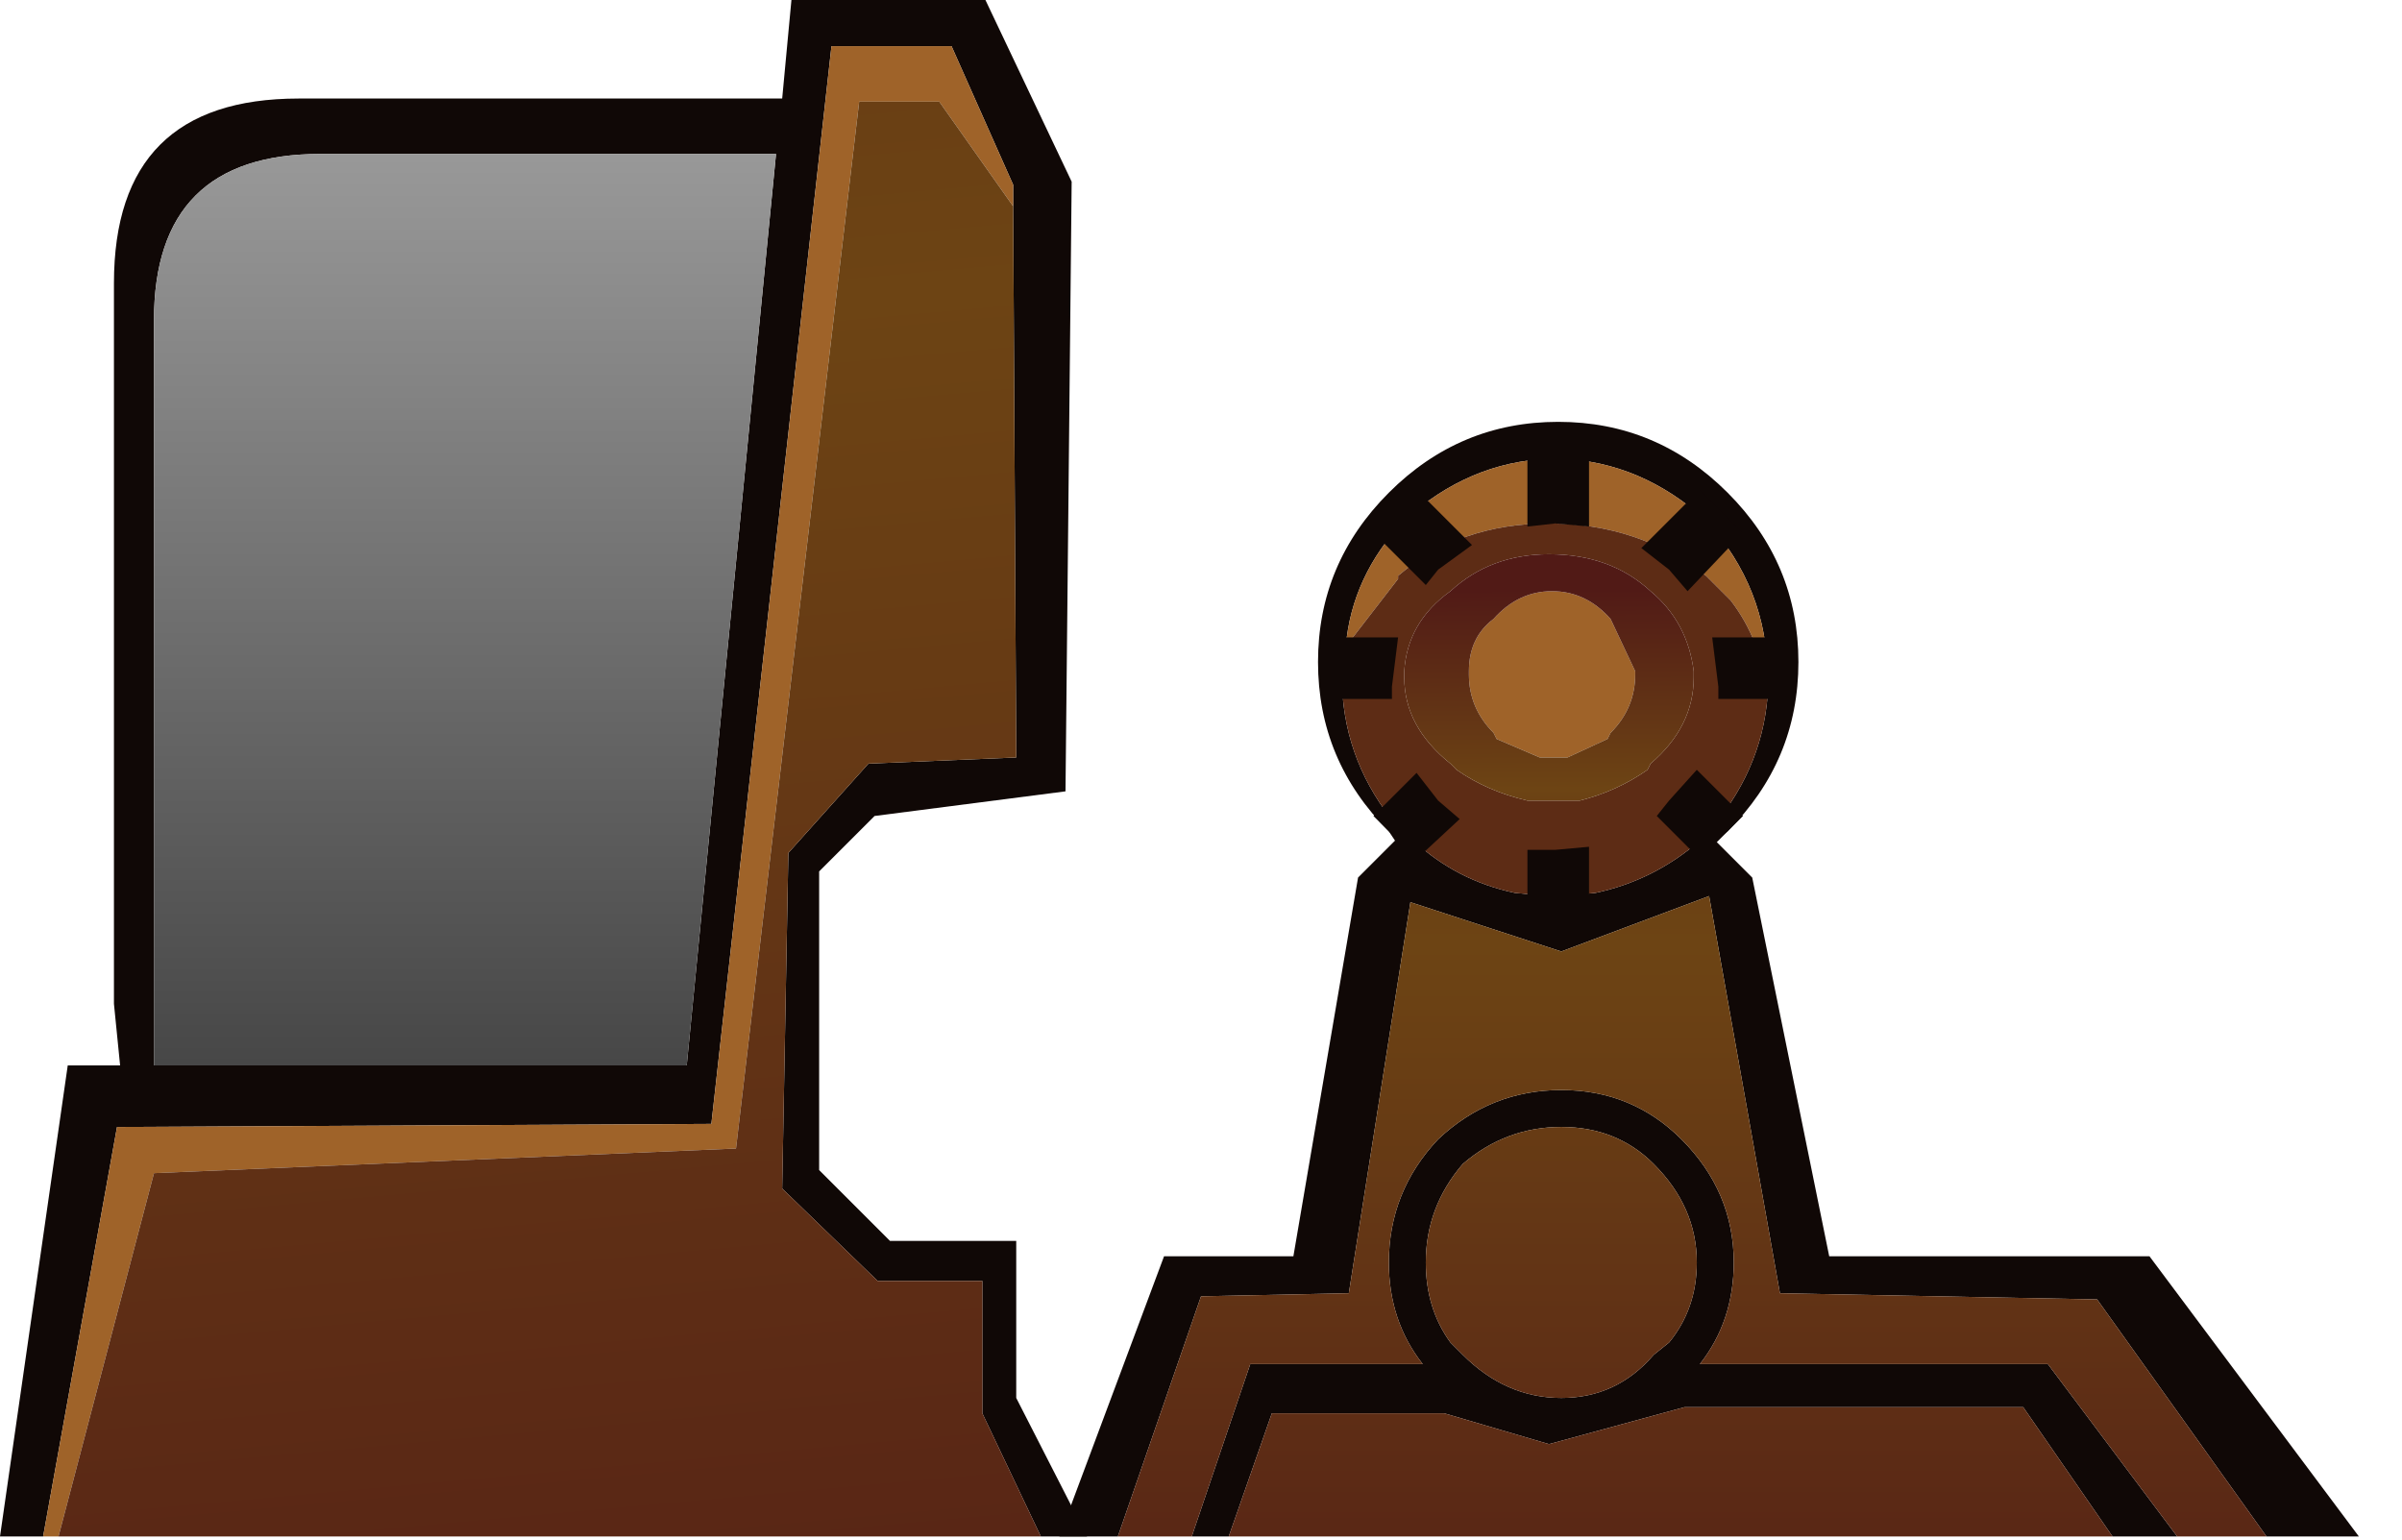<?xml version="1.0" encoding="utf-8"?>
<svg version="1.1" id="Layer_1"
xmlns="http://www.w3.org/2000/svg"
xmlns:xlink="http://www.w3.org/1999/xlink"
width="39px" height="25px"
xml:space="preserve">
<g id="1265" transform="matrix(1, 0, 0, 1, 37.6, 24.7)">
<path style="fill:#100806;fill-opacity:1" d="M-3.55,-3.6L-8.7 -3.7L-9.85 -10.15L-12.25 -9.25L-14.7 -10.05L-15.7 -3.7L-18.1 -3.65L-19.45 0.25L-20.4 0.25L-18.7 -4.3L-16.6 -4.3L-15.55 -10.45L-14.95 -11.05L-15.05 -11.2Q-16.2 -12.35 -16.2 -13.95Q-16.2 -15.55 -15.05 -16.7Q-13.9 -17.85 -12.3 -17.85Q-10.7 -17.85 -9.55 -16.7Q-8.4 -15.55 -8.4 -13.95Q-8.4 -12.35 -9.55 -11.2L-9.75 -11.05L-9.15 -10.45L-7.9 -4.3L-2.7 -4.3L0.7 0.25L-0.8 0.25L-3.55 -3.6M-4.75,-1.85L-10.25 -1.85L-12.45 -1.25L-14.15 -1.75L-16.95 -1.75L-17.65 0.25L-18.25 0.25L-17.3 -2.55L-14.5 -2.55Q-15.05 -3.25 -15.05 -4.2Q-15.05 -5.35 -14.25 -6.2Q-13.4 -7 -12.25 -7Q-11.1 -7 -10.3 -6.2Q-9.45 -5.35 -9.45 -4.2Q-9.45 -3.25 -10 -2.55L-4.35 -2.55L-2.25 0.25L-3.3 0.25L-4.75 -1.85M-15.8,-13.7L-15.8 -13.4Q-15.7 -12.15 -14.8 -11.15L-14.65 -11.05Q-13.95 -10.4 -13 -10.2L-12.45 -10.15L-12.25 -10.15L-11.7 -10.2Q-10.75 -10.4 -10 -11.05L-9.9 -11.15Q-9 -12.15 -8.9 -13.4L-8.9 -13.7Q-8.9 -15.15 -9.9 -16.25Q-10.95 -17.2 -12.25 -17.25L-12.45 -17.25Q-13.75 -17.2 -14.8 -16.25Q-15.65 -15.35 -15.75 -14.2L-15.8 -13.7M-14.45,-4.2Q-14.45 -3.45 -14.05 -2.9L-13.85 -2.7Q-13.15 -2 -12.25 -2Q-11.35 -2 -10.75 -2.7L-10.5 -2.9Q-10.05 -3.45 -10.05 -4.2Q-10.05 -5.1 -10.75 -5.8Q-11.35 -6.4 -12.25 -6.4Q-13.15 -6.4 -13.85 -5.8Q-14.45 -5.1 -14.45 -4.2" />
<path style="fill:#9F6329;fill-opacity:1" d="M-9.5,-14.95L-9.9 -15.35Q-11 -16.2 -12.45 -16.2Q-13.9 -16.2 -14.9 -15.35L-14.9 -15.3L-15.75 -14.2Q-15.65 -15.35 -14.8 -16.25Q-13.75 -17.2 -12.45 -17.25L-12.25 -17.25Q-10.95 -17.2 -9.9 -16.25Q-8.9 -15.15 -8.9 -13.7L-8.9 -13.4Q-9 -14.3 -9.5 -14.95M-13.35,-12.8Q-13.75 -13.2 -13.75 -13.75L-13.75 -13.8Q-13.75 -14.35 -13.35 -14.65Q-12.95 -15.1 -12.4 -15.1Q-11.85 -15.1 -11.45 -14.65L-11.05 -13.8L-11.05 -13.75Q-11.05 -13.2 -11.45 -12.8L-11.5 -12.7L-12.15 -12.4L-12.6 -12.4L-13.3 -12.7L-13.35 -12.8" />
<path style="fill:#5D2C15;fill-opacity:1" d="M-10.1,-13.8Q-10.2 -14.6 -10.8 -15.1Q-11.45 -15.7 -12.45 -15.7Q-13.4 -15.7 -14.05 -15.1Q-14.75 -14.6 -14.8 -13.8L-14.8 -13.7Q-14.8 -12.9 -14.05 -12.3L-13.95 -12.2Q-13.45 -11.85 -12.8 -11.7L-11.95 -11.7Q-11.35 -11.85 -10.85 -12.2L-10.8 -12.3Q-10.1 -12.9 -10.1 -13.7L-10.1 -13.8M-15.75,-14.2L-14.9 -15.3L-14.9 -15.35Q-13.9 -16.2 -12.45 -16.2Q-11 -16.2 -9.9 -15.35L-9.5 -14.95Q-9 -14.3 -8.9 -13.4Q-9 -12.15 -9.9 -11.15L-10 -11.05Q-10.75 -10.4 -11.7 -10.2L-12.25 -10.15L-12.45 -10.15L-13 -10.2Q-13.95 -10.4 -14.65 -11.05L-14.8 -11.15Q-15.7 -12.15 -15.8 -13.4L-15.8 -13.7L-15.75 -14.2" />
<linearGradient
id="LinearGradID_466" gradientUnits="userSpaceOnUse" gradientTransform="matrix(0, -0.004, 0.003, -1.52588e-005, -12.25, -11.85)" spreadMethod ="pad" x1="-819.2" y1="0" x2="819.2" y2="0" >
<stop  offset="0" style="stop-color:#511A16;stop-opacity:1" />
<stop  offset="0.506" style="stop-color:#6D4414;stop-opacity:1" />
<stop  offset="1" style="stop-color:#511A16;stop-opacity:1" />
</linearGradient>
<path style="fill:url(#LinearGradID_466) " d="M-10.1,-13.7Q-10.1 -12.9 -10.8 -12.3L-10.85 -12.2Q-11.35 -11.85 -11.95 -11.7L-12.8 -11.7Q-13.45 -11.85 -13.95 -12.2L-14.05 -12.3Q-14.8 -12.9 -14.8 -13.7L-14.8 -13.8Q-14.75 -14.6 -14.05 -15.1Q-13.4 -15.7 -12.45 -15.7Q-11.45 -15.7 -10.8 -15.1Q-10.2 -14.6 -10.1 -13.8L-10.1 -13.7M-13.3,-12.7L-12.6 -12.4L-12.15 -12.4L-11.5 -12.7L-11.45 -12.8Q-11.05 -13.2 -11.05 -13.75L-11.05 -13.8L-11.45 -14.65Q-11.85 -15.1 -12.4 -15.1Q-12.95 -15.1 -13.35 -14.65Q-13.75 -14.35 -13.75 -13.8L-13.75 -13.75Q-13.75 -13.2 -13.35 -12.8L-13.3 -12.7" />
<linearGradient
id="LinearGradID_467" gradientUnits="userSpaceOnUse" gradientTransform="matrix(0, -0.017, 0.011, 0, -12.75, -9.2)" spreadMethod ="pad" x1="-819.2" y1="0" x2="819.2" y2="0" >
<stop  offset="0" style="stop-color:#511A16;stop-opacity:1" />
<stop  offset="0.506" style="stop-color:#6D4414;stop-opacity:1" />
<stop  offset="1" style="stop-color:#511A16;stop-opacity:1" />
</linearGradient>
<path style="fill:url(#LinearGradID_467) " d="M-4.35,-2.55L-10 -2.55Q-9.45 -3.25 -9.45 -4.2Q-9.45 -5.35 -10.3 -6.2Q-11.1 -7 -12.25 -7Q-13.4 -7 -14.25 -6.2Q-15.05 -5.35 -15.05 -4.2Q-15.05 -3.25 -14.5 -2.55L-17.3 -2.55L-18.25 0.25L-19.45 0.25L-18.1 -3.65L-15.7 -3.7L-14.7 -10.05L-12.25 -9.25L-9.85 -10.15L-8.7 -3.7L-3.55 -3.6L-0.8 0.25L-2.25 0.25L-4.35 -2.55M-3.3,0.25L-17.65 0.25L-16.95 -1.75L-14.15 -1.75L-12.45 -1.25L-10.25 -1.85L-4.75 -1.85L-3.3 0.25M-13.85,-5.8Q-13.15 -6.4 -12.25 -6.4Q-11.35 -6.4 -10.75 -5.8Q-10.05 -5.1 -10.05 -4.2Q-10.05 -3.45 -10.5 -2.9L-10.75 -2.7Q-11.35 -2 -12.25 -2Q-13.15 -2 -13.85 -2.7L-14.05 -2.9Q-14.45 -3.45 -14.45 -4.2Q-14.45 -5.1 -13.85 -5.8" />
<path style="fill:#100806;fill-opacity:1" d="M-9.8,-14.35L-8.55 -14.35L-8.55 -13.35L-9.7 -13.35L-9.7 -13.55L-9.8 -14.35M-9.3,-16.05L-10.2 -15.1L-10.5 -15.45L-10.95 -15.8L-10 -16.75L-9.3 -16.05M-16.05,-14.35L-14.9 -14.35L-15 -13.55L-15 -13.35L-16.05 -13.35L-16.05 -14.35M-12.35,-16.2L-12.8 -16.15L-12.8 -17.6L-11.8 -17.6L-11.8 -16.15L-12.35 -16.2M-13.7,-15.85L-14.25 -15.45L-14.45 -15.2L-15.3 -16.05L-14.6 -16.75L-13.7 -15.85M-10.5,-11.7L-10.05 -12.2L-9.3 -11.45L-10 -10.75L-10.7 -11.45L-10.5 -11.7M-11.8,-10.1L-12.8 -10.1L-12.8 -10.9L-12.35 -10.9L-11.8 -10.95L-11.8 -10.1M-14.6,-10.75L-15.3 -11.45L-14.6 -12.15L-14.25 -11.7L-13.9 -11.4L-14.6 -10.75" />
<path style="fill:#100806;fill-opacity:1" d="M-37.6,0.25L-36.5 -7.4L-35.65 -7.4L-35.75 -8.4L-35.75 -20.1Q-35.75 -23.1 -32.75 -23.1L-24.9 -23.1L-24.75 -24.7L-21.6 -24.7L-20.2 -21.75L-20.3 -11.85L-23.4 -11.45L-24.3 -10.55L-24.3 -5.7L-23.15 -4.55L-21.1 -4.55L-21.1 -2L-19.95 0.25L-20.7 0.25L-21.65 -1.75L-21.65 -3.9L-23.35 -3.9L-24.9 -5.4L-24.8 -10.85L-23.5 -12.3L-21.1 -12.4L-21.15 -21.35L-21.15 -21.7L-22.15 -23.95L-24.1 -23.95L-26.05 -6.45L-35.7 -6.4L-36.9 0.25L-37.6 0.25M-35.1,-19.5L-35.1 -9.05L-35.1 -7.4L-26.45 -7.4L-25 -22.2L-32.4 -22.2Q-35.1 -22.2 -35.1 -19.5" />
<path style="fill:#9F6329;fill-opacity:1" d="M-22.35,-23.05L-23.65 -23.05L-25.65 -6.05L-35.1 -5.65L-36.65 0.25L-36.9 0.25L-35.7 -6.4L-26.05 -6.45L-24.1 -23.95L-22.15 -23.95L-21.15 -21.7L-21.15 -21.35L-22.35 -23.05" />
<linearGradient
id="LinearGradID_468" gradientUnits="userSpaceOnUse" gradientTransform="matrix(-0.003, -0.034, 0.011, -0.001, -29.9, -18.95)" spreadMethod ="pad" x1="-819.2" y1="0" x2="819.2" y2="0" >
<stop  offset="0" style="stop-color:#511A16;stop-opacity:1" />
<stop  offset="0.506" style="stop-color:#6D4414;stop-opacity:1" />
<stop  offset="1" style="stop-color:#511A16;stop-opacity:1" />
</linearGradient>
<path style="fill:url(#LinearGradID_468) " d="M-36.65,0.25L-35.1 -5.65L-25.65 -6.05L-23.65 -23.05L-22.35 -23.05L-21.15 -21.35L-21.1 -12.4L-23.5 -12.3L-24.8 -10.85L-24.9 -5.4L-23.35 -3.9L-21.65 -3.9L-21.65 -1.75L-20.7 0.25L-36.65 0.25" />
<linearGradient
id="LinearGradID_469" gradientUnits="userSpaceOnUse" gradientTransform="matrix(0, -0.014, 0.006, 0, -30.05, -18.7)" spreadMethod ="pad" x1="-819.2" y1="0" x2="819.2" y2="0" >
<stop  offset="0" style="stop-color:#464646;stop-opacity:1" />
<stop  offset="1" style="stop-color:#C4C4C4;stop-opacity:1" />
</linearGradient>
<path style="fill:url(#LinearGradID_469) " d="M-32.4,-22.2L-25 -22.2L-26.45 -7.4L-35.1 -7.4L-35.1 -9.05L-35.1 -19.5Q-35.1 -22.2 -32.4 -22.2" />
</g>
</svg>
